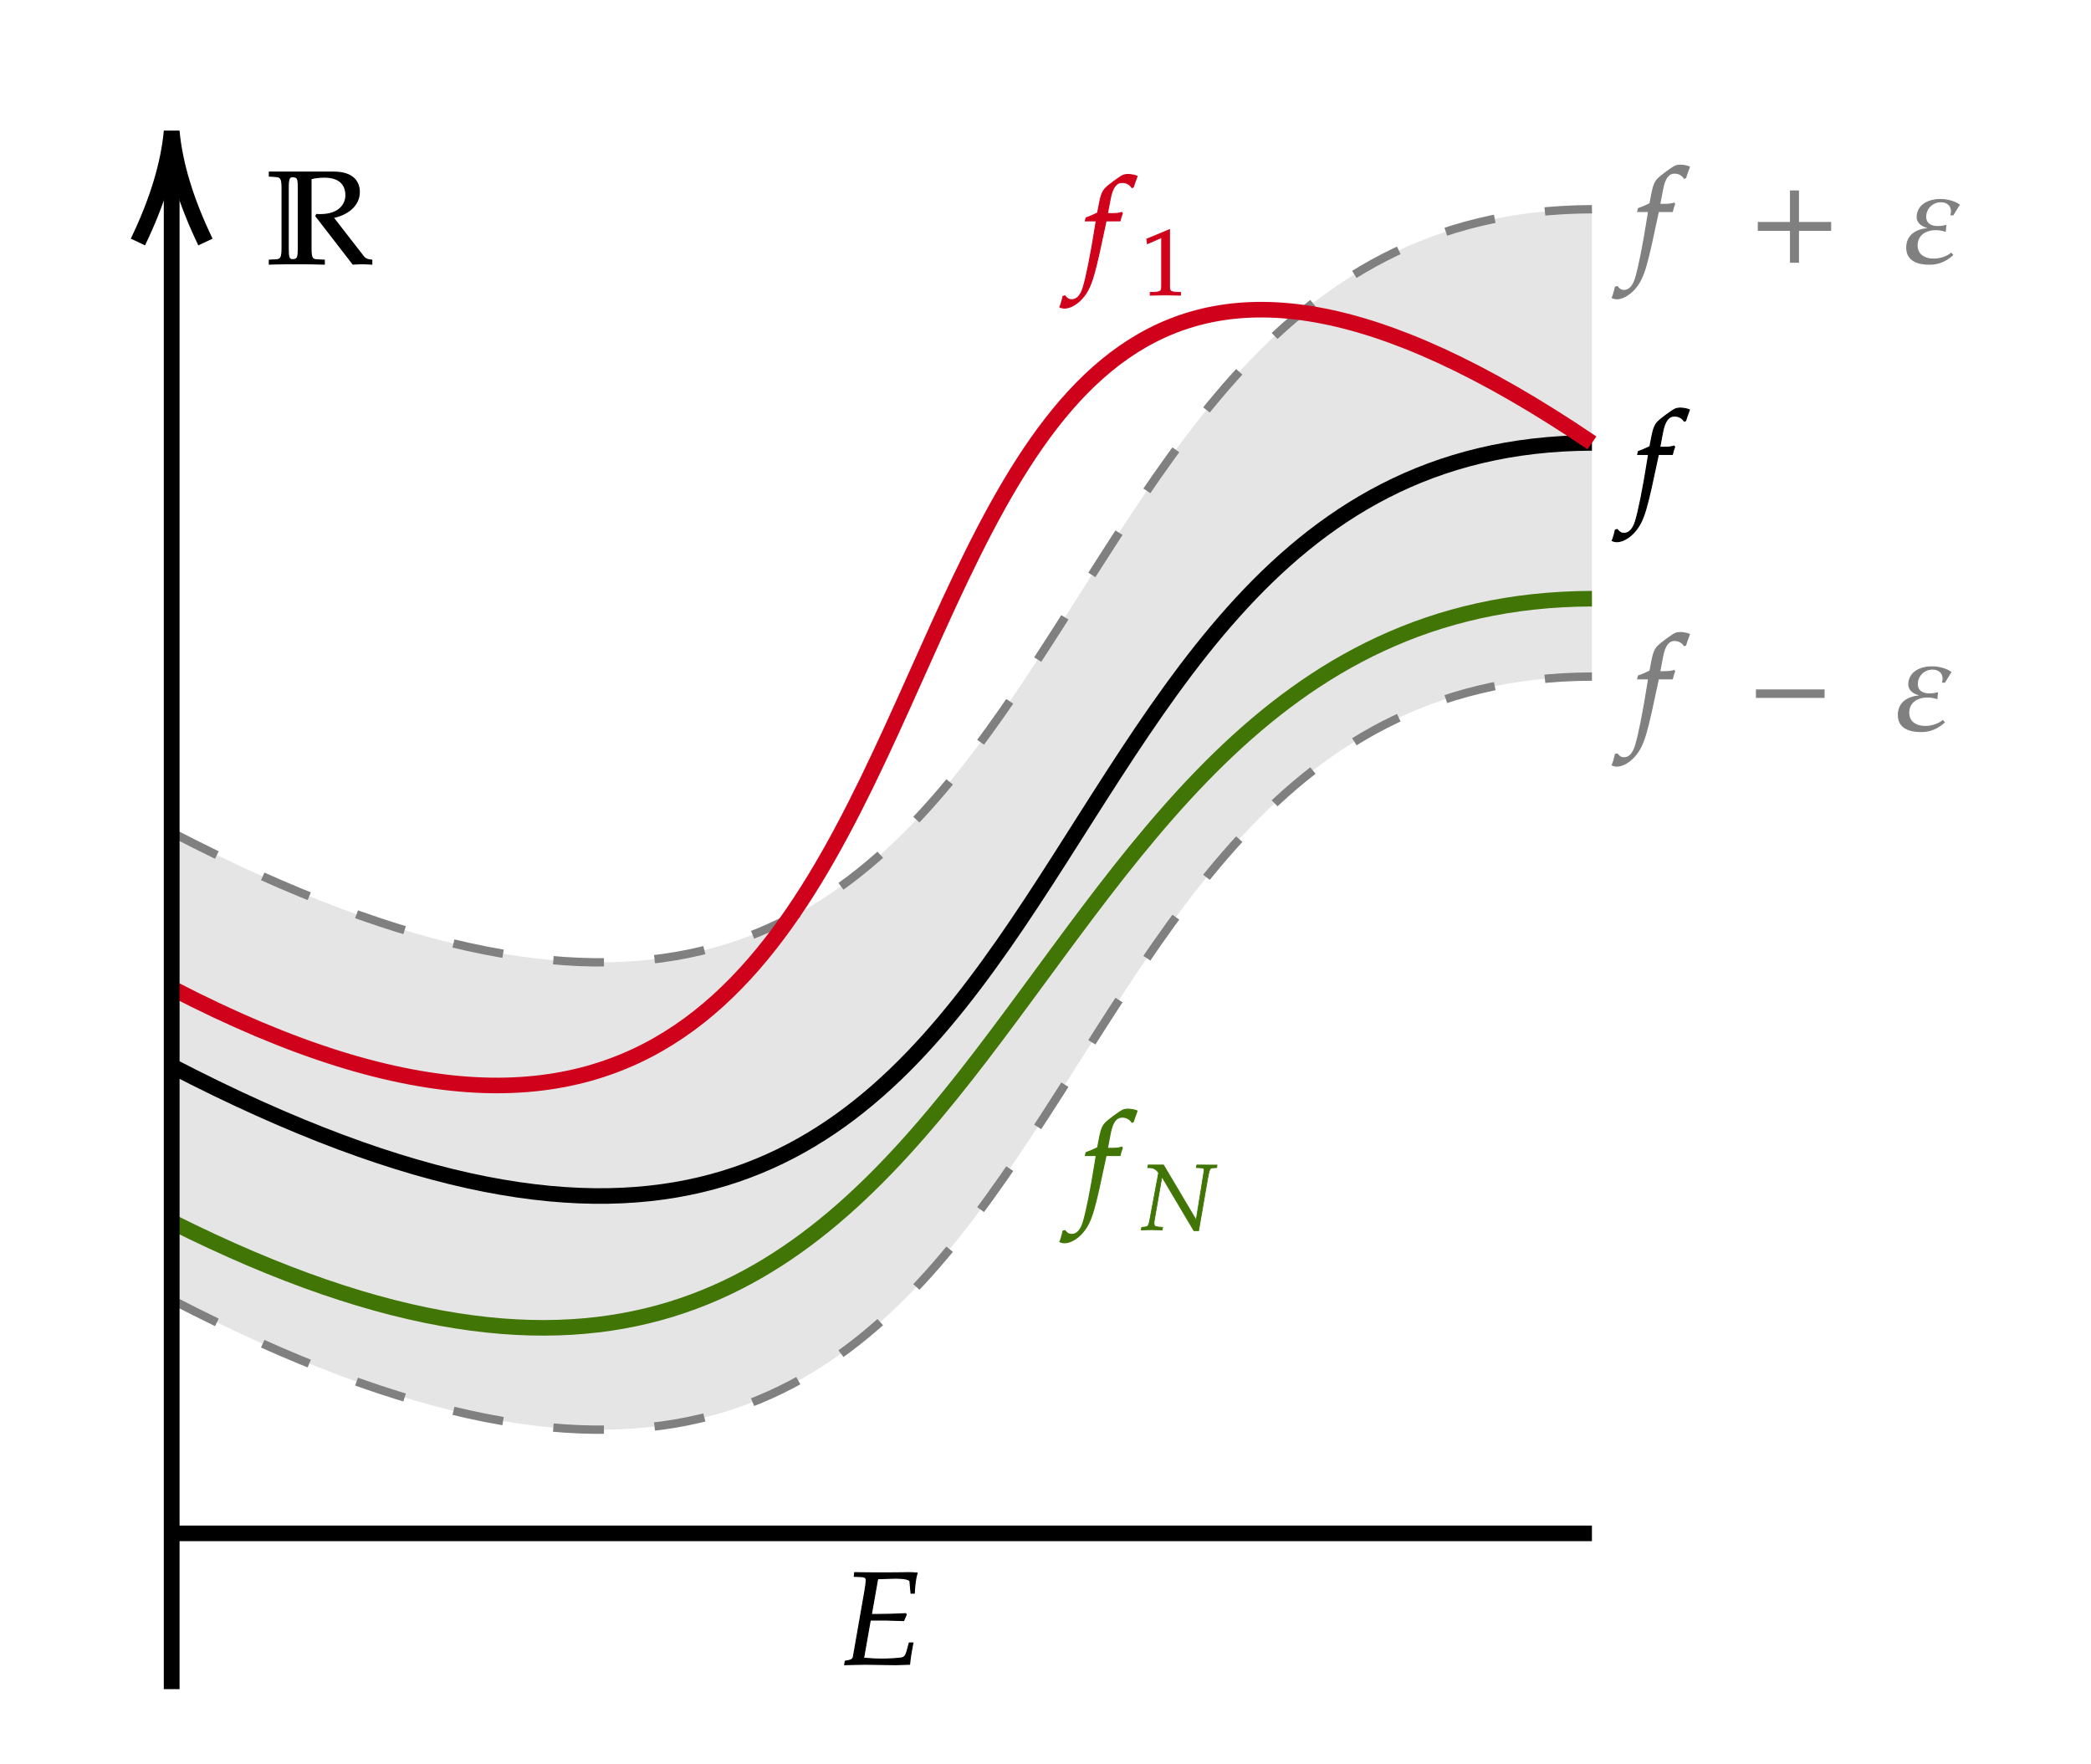 <?xml version="1.0" encoding="UTF-8" standalone="no"?>
<svg
   x="0"
   y="0"
   width="640"
   height="540"
   style="fill:none"
   version="1.1"
   id="svg61"
   sodipodi:docname="diagram-20231231.svg"
   inkscape:version="1.3.1 (9b9bdc1480, 2023-11-25, custom)"
   xmlns:inkscape="http://www.inkscape.org/namespaces/inkscape"
   xmlns:sodipodi="http://sodipodi.sourceforge.net/DTD/sodipodi-0.dtd"
   xmlns="http://www.w3.org/2000/svg"
   xmlns:svg="http://www.w3.org/2000/svg">
  <defs
     id="defs61" />
  <sodipodi:namedview
     id="namedview61"
     pagecolor="#ffffff"
     bordercolor="#111111"
     borderopacity="1"
     inkscape:showpageshadow="0"
     inkscape:pageopacity="0"
     inkscape:pagecheckerboard="1"
     inkscape:deskcolor="#d1d1d1"
     inkscape:zoom="0.74514717"
     inkscape:cx="191.9084"
     inkscape:cy="153.66092"
     inkscape:window-width="1366"
     inkscape:window-height="768"
     inkscape:window-x="0"
     inkscape:window-y="-37"
     inkscape:window-maximized="1"
     inkscape:current-layer="layer1" />
  <g
     id="g61"
     transform="matrix(2.415,0,0,2.384,-140.653,-55.165)"
     inkscape:label="Uniform convergence">
    <svg
       class="role-diagram-draw-area"
       version="1.1"
       id="svg14"
       width="100%"
       height="100%"
       inkscape:label="Graphics">
      <g
         inkscape:groupmode="layer"
         id="layer1"
         inkscape:label="bg"
         style="fill:none"
         transform="matrix(0.414,0,0,0.419,58.233,23.136)" />
      <g
         id="g12"
         inkscape:label="e-tube fill">
        <path
           class="connection real"
           stroke-dasharray="6, 6"
           d="m 80,130 c 123.19,64.75 97.88,-79.75 180,-80 v 60 c -82.12,0.25 -56.81,144.75 -180,80 z"
           style="display:inline;fill:#e5e5e5;fill-opacity:1;stroke:none;stroke-width:1;stroke-opacity:1"
           id="path11"
           sodipodi:nodetypes="ccccc" />
      </g>
      <g
         class="arrow-line"
         id="g4"
         style="fill:none;display:inline;stroke:#000000"
         inkscape:label="f-e grey">
        <path
           class="connection real"
           stroke-dasharray="6, 6"
           d="m 80,190 c 123.19,64.75 97.88,-79.75 180,-80"
           style="fill:none;fill-opacity:1;stroke:#808080;stroke-width:1.071;stroke-opacity:1;stroke-dasharray:6.425,6.425;stroke-dashoffset:0"
           id="path4"
           sodipodi:nodetypes="cc"
           sodipodi:insensitive="true" />
      </g>
      <g
         class="arrow-line"
         id="g5"
         style="fill:none;display:inline;stroke:#000000"
         inkscape:label="f+e grey">
        <path
           class="connection real"
           stroke-dasharray="6, 6"
           d="M 80,130 C 203.19,194.75 177.88,50.25 260,50"
           style="display:inline;fill:none;fill-opacity:1;stroke:#808080;stroke-width:1.071;stroke-opacity:1;stroke-dasharray:6.425,6.425;stroke-dashoffset:0"
           id="path5"
           sodipodi:nodetypes="cc"
           sodipodi:insensitive="true" />
      </g>
      <g
         class="arrow-line"
         id="g3"
         style="display:inline;fill:none;stroke:#000000"
         inkscape:label="f black">
        <path
           class="connection real"
           stroke-dasharray="none"
           d="M 80,160 C 203.19,224.75 177.88,80.25 260,80"
           style="fill:none;fill-opacity:1;stroke:#000000;stroke-width:2"
           id="path3" />
      </g>
      <g
         class="arrow-line"
         id="g6"
         style="fill:none;display:inline;stroke:#000000"
         inkscape:label="f_N green">
        <path
           class="connection real"
           stroke-dasharray="none"
           d="m 80,180 c 110.6,56.2 97.88,-79.75 180,-80"
           style="fill:none;fill-opacity:1;stroke:#417505;stroke-width:2;stroke-opacity:1"
           id="path6" />
      </g>
      <g
         class="arrow-line"
         id="g1"
         style="fill:none;display:inline;stroke:#000000"
         inkscape:label="f1 red">
        <path
           class="connection real"
           stroke-dasharray="none"
           d="M 80,150 C 203.19,214.75 147.8,3 260,80"
           style="fill:none;fill-opacity:1;stroke:#d0021b;stroke-width:2;stroke-opacity:1"
           id="path1" />
      </g>
      <g
         class="arrow-line"
         id="g2"
         style="fill:none;display:inline;stroke:#000000"
         inkscape:label="E domain">
        <path
           class="connection real"
           stroke-dasharray="none"
           d="M 80,220 H 260"
           style="fill:none;fill-opacity:1;stroke:#000000;stroke-width:2"
           id="path2" />
      </g>
      <g
         class="arrow-line"
         id="g9"
         style="display:inline;fill:none;stroke:#000000"
         inkscape:label="R axis">
        <path
           class="connection real"
           stroke-dasharray="none"
           d="M 80,240 V 43"
           style="fill:none;fill-opacity:1;stroke:#000000;stroke-width:2"
           id="path7" />
        <g
           stroke="#000"
           transform="rotate(90,20,60)"
           style="stroke:#000000;stroke-width:2"
           id="g8">
          <path
             d="M 14.21,-4.28 Q 6.45,-0.59 0,0 6.45,0.59 14.21,4.28"
             id="path8" />
        </g>
      </g>
    </svg>
    <svg
       width="660"
       height="300"
       style="font-family:Asana-Math, Asana;display:inline"
       version="1.1"
       id="svg60"
       inkscape:label="Text">
      <g
         id="g18"
         inkscape:label="R">
        <g
           id="g17">
          <g
             id="g16">
            <g
               transform="translate(92,57)"
               id="g15">
              <path
                 transform="scale(0.017,-0.017)"
                 d="m 402,371 c -9,0 -18,0 -27,1 L 369,360 646,-3 c 23,1 45,3 68,3 23,0 46,-2 72,-3 v 30 c -24,2 -46,7 -61,26 L 498,349 c 97,19 195,84 195,193 0,70 -40,150 -191,150 H 22 v -30 l 44,-3 c 41,-3 51,-11 51,-90 V 120 C 117,41 107,31 66,29 L 22,27 V -3 c 0,0 55,3 214,3 46,0 144,-1 196,-3 v 30 l -48,2 c -44,2 -51,12 -51,91 v 522 c 28,7 56,12 102,12 78,0 158,-30 158,-138 0,-58 -41,-145 -191,-145 z M 195,31 c -27,0 -32,15 -32,89 v 449 c 0,74 6,86 33,89 38,-4 42,-11 42,-89 V 120 c 0,-75 -5,-89 -43,-89 z"
                 stroke="#000000"
                 stroke-opacity="1"
                 stroke-width="8"
                 fill="#000000"
                 fill-opacity="1"
                 id="path14" />
            </g>
          </g>
        </g>
      </g>
      <g
         id="g22"
         inkscape:label="E">
        <g
           id="g21">
          <g
             id="g20">
            <g
               transform="translate(164.781,236.805)"
               id="g19">
              <path
                 transform="scale(0.017,-0.017)"
                 d="m 221,334 h 117 l 132,-4 19,45 -4,7 c -81,-4 -141,-6 -219,-6 h -37 l 47,270 c 32,1 115,4 137,4 62,0 103,-9 104,-24 l 8,-89 h 24 c 3,64 10,114 21,152 -21,2 -51,3 -69,3 -3,0 -14,0 -38,-1 l -120,-1 c -9,-1 -183,1 -193,1 l -45,1 -3,-28 54,-2 c 24,-1 35,-9 35,-27 0,-14 -4,-46 -9,-76 L 95,55 C 91,37 79,30 35,23 l -5,-26 41,1 c 31,1 93,2 113,2 l 225,-3 c 14,0 39,1 72,2 l 33,1 4,36 c 2,20 7,50 16,99 l 5,26 H 512 L 496,101 C 486,65 477,53 455,48 435,44 362,39 308,39 c -41,0 -68,1 -137,7 z"
                 stroke="#000000"
                 stroke-opacity="1"
                 stroke-width="8"
                 fill="#000000"
                 fill-opacity="1"
                 id="path18" />
            </g>
          </g>
        </g>
      </g>
      <g
         id="g31"
         inkscape:label="f_1">
        <g
           id="g30">
          <g
             id="g24">
            <g
               transform="translate(193,58)"
               id="g23">
              <path
                 transform="scale(0.017,-0.017)"
                 d="m 345,437 h -16 l 21,112 c 16,86 44,124 90,124 30,0 57,-15 72,-39 l 10,4 c 5,16 15,47 23,67 l 5,15 c -16,7 -47,13 -70,13 -11,0 -27,-3 -35,-7 C 421,715 339,654 316,630 294,608 282,578 271,521 l -15,-79 c -41,-20 -61,-28 -86,-37 l -5,-22 h 81 l -9,-56 c -30,-195 -67,-381 -89,-450 -18,-59 -48,-90 -84,-90 -23,0 -34,7 -52,29 l -14,-4 c -4,-23 -18,-71 -23,-80 9,-5 24,-8 35,-8 41,0 95,31 134,78 71,84 91,180 175,581 h 104 c 4,19 11,42 17,56 l -4,7 c -29,-7 -28,-9 -91,-9 z"
                 stroke="#d0021b"
                 stroke-opacity="1"
                 stroke-width="8"
                 fill="#d0021b"
                 fill-opacity="1"
                 id="path22" />
            </g>
          </g>
          <g
             id="g29">
            <g
               id="g28">
              <g
                 id="g27">
                <g
                   id="g26">
                  <g
                     transform="translate(202.859,61.009)"
                     id="g25">
                    <path
                       transform="scale(0.012,-0.012)"
                       d="m 418,-3 v 30 l -52,3 c -55,3 -65,14 -65,66 V 700 L 60,598 67,548 217,614 V 96 C 217,44 206,33 152,30 L 96,27 V -3 c 154,3 154,3 165,3 31,0 141,-3 157,-3 z"
                       stroke="#d0021b"
                       stroke-opacity="1"
                       stroke-width="8"
                       fill="#d0021b"
                       fill-opacity="1"
                       id="path24" />
                  </g>
                </g>
              </g>
            </g>
          </g>
        </g>
      </g>
      <g
         id="g40"
         inkscape:label="f_N">
        <g
           id="g39">
          <g
             id="g33">
            <g
               transform="translate(193,178)"
               id="g32">
              <path
                 transform="scale(0.017,-0.017)"
                 d="m 345,437 h -16 l 21,112 c 16,86 44,124 90,124 30,0 57,-15 72,-39 l 10,4 c 5,16 15,47 23,67 l 5,15 c -16,7 -47,13 -70,13 -11,0 -27,-3 -35,-7 C 421,715 339,654 316,630 294,608 282,578 271,521 l -15,-79 c -41,-20 -61,-28 -86,-37 l -5,-22 h 81 l -9,-56 c -30,-195 -67,-381 -89,-450 -18,-59 -48,-90 -84,-90 -23,0 -34,7 -52,29 l -14,-4 c -4,-23 -18,-71 -23,-80 9,-5 24,-8 35,-8 41,0 95,31 134,78 71,84 91,180 175,581 h 104 c 4,19 11,42 17,56 l -4,7 c -29,-7 -28,-9 -91,-9 z"
                 stroke="#417505"
                 stroke-opacity="1"
                 stroke-width="8"
                 fill="#417505"
                 fill-opacity="1"
                 id="path31" />
            </g>
          </g>
          <g
             id="g38">
            <g
               id="g37">
              <g
                 id="g36">
                <g
                   id="g35">
                  <g
                     transform="translate(202.859,181.009)"
                     id="g34">
                    <path
                       transform="scale(0.012,-0.012)"
                       d="M 582,103 237,692 H 75 l -5,-28 35,-2 c 45,-2 79,-47 80,-56 L 92,102 C 80,40 74,32 38,28 L 7,25 2,-3 113,0 c 12,0 13,0 110,-3 l 5,28 -42,3 c -40,3 -49,11 -49,44 0,8 1,19 3,30 l 80,464 338,-577 h 50 l 94,553 c 21,113 23,117 60,120 l 37,2 3,27 -213,1 -5,-28 47,-2 c 26,-1 36,-8 36,-24 0,-7 -83,-522 -85,-535 z"
                       stroke="#417505"
                       stroke-opacity="1"
                       stroke-width="8"
                       fill="#417505"
                       fill-opacity="1"
                       id="path33" />
                  </g>
                </g>
              </g>
            </g>
          </g>
        </g>
      </g>
      <g
         id="g44"
         inkscape:label="f">
        <g
           id="g43">
          <g
             id="g42">
            <g
               transform="translate(263,87.992)"
               id="g41">
              <path
                 transform="scale(0.017,-0.017)"
                 d="m 345,437 h -16 l 21,112 c 16,86 44,124 90,124 30,0 57,-15 72,-39 l 10,4 c 5,16 15,47 23,67 l 5,15 c -16,7 -47,13 -70,13 -11,0 -27,-3 -35,-7 C 421,715 339,654 316,630 294,608 282,578 271,521 l -15,-79 c -41,-20 -61,-28 -86,-37 l -5,-22 h 81 l -9,-56 c -30,-195 -67,-381 -89,-450 -18,-59 -48,-90 -84,-90 -23,0 -34,7 -52,29 l -14,-4 c -4,-23 -18,-71 -23,-80 9,-5 24,-8 35,-8 41,0 95,31 134,78 71,84 91,180 175,581 h 104 c 4,19 11,42 17,56 l -4,7 c -29,-7 -28,-9 -91,-9 z"
                 stroke="#000000"
                 stroke-opacity="1"
                 stroke-width="8"
                 fill="#000000"
                 fill-opacity="1"
                 id="path40" />
            </g>
          </g>
        </g>
      </g>
      <g
         id="g52"
         inkscape:label="f+e">
        <g
           id="g51">
          <g
             id="g46">
            <g
               transform="translate(263,56.805)"
               id="g45">
              <path
                 transform="scale(0.017,-0.017)"
                 d="m 345,437 h -16 l 21,112 c 16,86 44,124 90,124 30,0 57,-15 72,-39 l 10,4 c 5,16 15,47 23,67 l 5,15 c -16,7 -47,13 -70,13 -11,0 -27,-3 -35,-7 C 421,715 339,654 316,630 294,608 282,578 271,521 l -15,-79 c -41,-20 -61,-28 -86,-37 l -5,-22 h 81 l -9,-56 c -30,-195 -67,-381 -89,-450 -18,-59 -48,-90 -84,-90 -23,0 -34,7 -52,29 l -14,-4 c -4,-23 -18,-71 -23,-80 9,-5 24,-8 35,-8 41,0 95,31 134,78 71,84 91,180 175,581 h 104 c 4,19 11,42 17,56 l -4,7 c -29,-7 -28,-9 -91,-9 z"
                 stroke="#808080"
                 stroke-opacity="1"
                 stroke-width="8"
                 fill="#808080"
                 fill-opacity="1"
                 id="path44" />
            </g>
          </g>
          <g
             id="g48">
            <g
               transform="translate(279.984,56.805)"
               id="g47">
              <path
                 transform="scale(0.017,-0.017)"
                 d="m 604,241 v 59 H 364 V 538 H 305 V 300 H 65 V 241 H 305 V 0 h 59 v 241 z"
                 stroke="#808080"
                 stroke-opacity="1"
                 stroke-width="8"
                 fill="#808080"
                 fill-opacity="1"
                 id="path46" />
            </g>
          </g>
          <g
             id="g50">
            <g
               transform="translate(294.734,56.805)"
               id="g49">
              <path
                 transform="scale(0.017,-0.017)"
                 d="m 473,-15 c 68,0 122,24 173,70 L 635,67 C 559,3 378,-2 381,131 c 3,104 115,134 209,104 4,3 -1,-17 5,42 -68,-18 -153,-10 -150,71 2,61 53,109 113,109 56,0 91,-40 76,-99 h 15 l 46,76 c -99,67 -299,55 -313,-82 -5,-52 33,-78 78,-90 v -8 C 377,247 305,205 304,113 302,12 387,-15 473,-15 Z"
                 stroke="#808080"
                 stroke-opacity="1"
                 stroke-width="8"
                 fill="#808080"
                 fill-opacity="1"
                 id="path48" />
            </g>
          </g>
        </g>
      </g>
      <g
         id="g60"
         inkscape:label="f-e">
        <g
           id="g59">
          <g
             id="g54">
            <g
               transform="translate(263,116.805)"
               id="g53">
              <path
                 transform="scale(0.017,-0.017)"
                 d="m 345,437 h -16 l 21,112 c 16,86 44,124 90,124 30,0 57,-15 72,-39 l 10,4 c 5,16 15,47 23,67 l 5,15 c -16,7 -47,13 -70,13 -11,0 -27,-3 -35,-7 C 421,715 339,654 316,630 294,608 282,578 271,521 l -15,-79 c -41,-20 -61,-28 -86,-37 l -5,-22 h 81 l -9,-56 c -30,-195 -67,-381 -89,-450 -18,-59 -48,-90 -84,-90 -23,0 -34,7 -52,29 l -14,-4 c -4,-23 -18,-71 -23,-80 9,-5 24,-8 35,-8 41,0 95,31 134,78 71,84 91,180 175,581 h 104 c 4,19 11,42 17,56 l -4,7 c -29,-7 -28,-9 -91,-9 z"
                 stroke="#808080"
                 stroke-opacity="1"
                 stroke-width="8"
                 fill="#808080"
                 fill-opacity="1"
                 id="path52" />
            </g>
          </g>
          <g
             id="g56">
            <g
               transform="translate(279.984,116.805)"
               id="g55">
              <path
                 transform="scale(0.017,-0.017)"
                 d="m 555,243 v 56 H 51 v -56 z"
                 stroke="#808080"
                 stroke-opacity="1"
                 stroke-width="8"
                 fill="#808080"
                 fill-opacity="1"
                 id="path54" />
            </g>
          </g>
          <g
             id="g58">
            <g
               transform="translate(293.672,116.805)"
               id="g57">
              <path
                 transform="scale(0.017,-0.017)"
                 d="m 473,-15 c 68,0 122,24 173,70 L 635,67 C 559,3 378,-2 381,131 c 3,104 115,134 209,104 4,3 -1,-17 5,42 -68,-18 -153,-10 -150,71 2,61 53,109 113,109 56,0 91,-40 76,-99 h 15 l 46,76 c -99,67 -299,55 -313,-82 -5,-52 33,-78 78,-90 v -8 C 377,247 305,205 304,113 302,12 387,-15 473,-15 Z"
                 stroke="#808080"
                 stroke-opacity="1"
                 stroke-width="8"
                 fill="#808080"
                 fill-opacity="1"
                 id="path56" />
            </g>
          </g>
        </g>
      </g>
    </svg>
  </g>
</svg>
